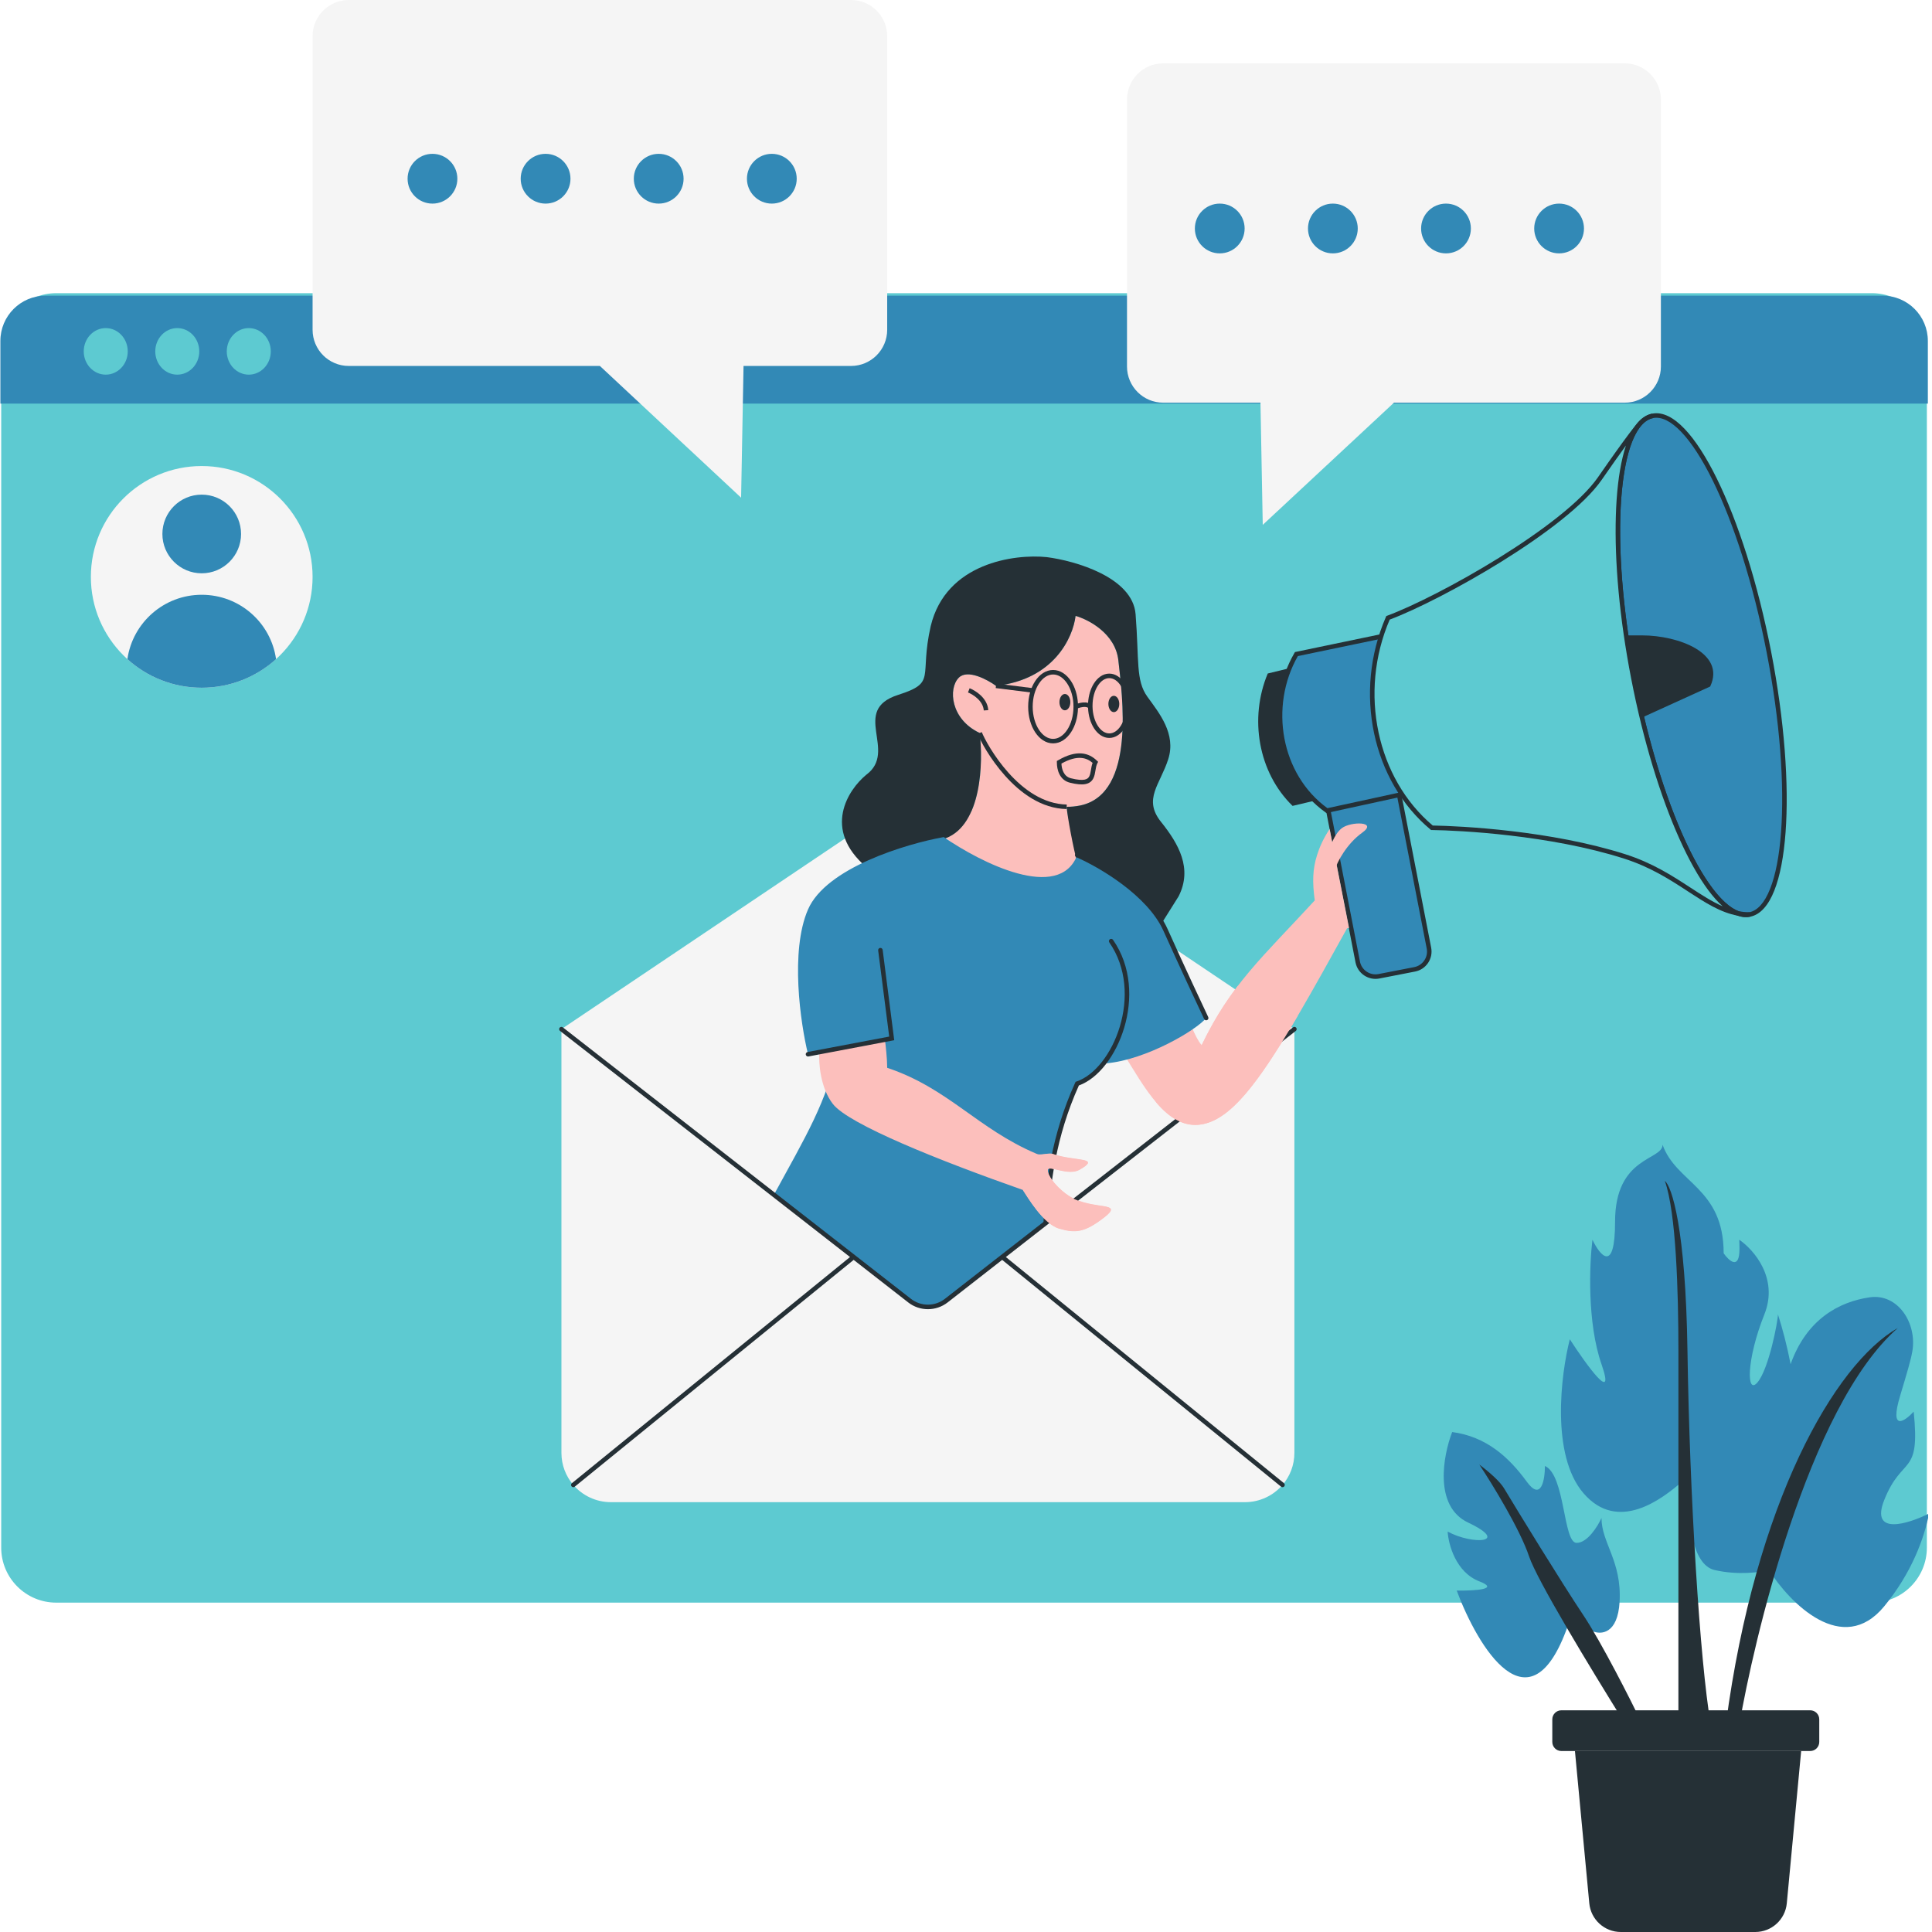 <svg xmlns="http://www.w3.org/2000/svg" xmlns:xlink="http://www.w3.org/1999/xlink" width="500" zoomAndPan="magnify" viewBox="0 0 375 375" height="500" preserveAspectRatio="xMidYMid meet" version="1.0"><defs><clipPath id="2a9c3b1459"><path d="M 0 56 L 374.25 56 L 374.25 312 L 0 312 Z M 0 56 " clip-rule="nonzero"/></clipPath><clipPath id="53a1d9e9f2"><path d="M 0 57 L 374.25 57 L 374.25 79 L 0 79 Z M 0 57 " clip-rule="nonzero"/></clipPath><clipPath id="ec77456ade"><path d="M 302 222 L 374.25 222 L 374.25 316 L 302 316 Z M 302 222 " clip-rule="nonzero"/></clipPath></defs><g clip-path="url(#2a9c3b1459)"><path fill="#5dcad1" d="M 0.234 67.586 C 0.234 61.688 5.016 56.906 10.91 56.906 L 363.324 56.906 C 369.223 56.906 374.004 61.688 374.004 67.586 L 374.004 300.391 C 374.004 306.289 369.223 311.07 363.324 311.07 L 10.91 311.07 C 5.016 311.07 0.234 306.289 0.234 300.391 Z M 0.234 67.586 " fill-opacity="1" fill-rule="nonzero"/></g><g clip-path="url(#53a1d9e9f2)"><path fill="#3289b6" d="M 0.074 66.176 C 0.074 61.324 4.004 57.391 8.855 57.391 L 365.414 57.391 C 370.262 57.391 374.195 61.324 374.195 66.176 L 374.195 78.344 L 0.074 78.344 Z M 0.074 66.176 " fill-opacity="1" fill-rule="nonzero"/></g><path fill="#5dcad1" d="M 24.797 68.203 C 24.797 70.695 22.883 72.719 20.523 72.719 C 18.164 72.719 16.254 70.695 16.254 68.203 C 16.254 65.707 18.164 63.684 20.523 63.684 C 22.883 63.684 24.797 65.707 24.797 68.203 Z M 24.797 68.203 " fill-opacity="1" fill-rule="nonzero"/><path fill="#5dcad1" d="M 38.68 68.203 C 38.68 70.695 36.766 72.719 34.406 72.719 C 32.047 72.719 30.137 70.695 30.137 68.203 C 30.137 65.707 32.047 63.684 34.406 63.684 C 36.766 63.684 38.68 65.707 38.68 68.203 Z M 38.68 68.203 " fill-opacity="1" fill-rule="nonzero"/><path fill="#5dcad1" d="M 52.562 68.203 C 52.562 70.695 50.648 72.719 48.289 72.719 C 45.93 72.719 44.016 70.695 44.016 68.203 C 44.016 65.707 45.93 63.684 48.289 63.684 C 50.648 63.684 52.562 65.707 52.562 68.203 Z M 52.562 68.203 " fill-opacity="1" fill-rule="nonzero"/><path fill="#5dcad1" d="M 97.336 275.203 C 97.68 274.863 98.234 274.867 98.574 275.211 L 101.859 278.535 L 98.57 281.793 C 98.227 282.133 97.668 282.129 97.328 281.785 C 96.988 281.441 96.988 280.883 97.332 280.543 L 98.484 279.406 L 88.871 279.406 C 88.387 279.406 87.992 279.012 87.992 278.527 C 87.992 278.043 88.387 277.648 88.871 277.648 L 98.516 277.648 L 97.328 276.445 C 96.984 276.102 96.988 275.543 97.336 275.203 Z M 97.336 275.203 " fill-opacity="1" fill-rule="evenodd"/><path fill="#fcbfbc" d="M 223.43 219.117 C 225.973 222.121 228.84 224.105 232.363 223.508 C 237.891 222.57 243.141 215.855 251.02 202.43 L 239.387 196.625 C 236.844 199.949 234.57 203.551 232.363 208.137 Z M 223.43 219.117 " fill-opacity="1" fill-rule="nonzero"/><path fill="#f5f5f5" d="M 241.633 291.57 L 118.586 291.57 C 115.66 291.57 113.043 290.27 111.281 288.223 C 109.84 286.551 108.973 284.379 108.973 282.004 L 108.973 199.754 L 180.109 151.934 L 251.242 199.754 L 251.242 282.004 C 251.242 284.379 250.375 286.551 248.938 288.223 C 247.172 290.27 244.555 291.57 241.633 291.57 Z M 241.633 291.57 " fill-opacity="1" fill-rule="nonzero"/><path fill="#3289b6" d="M 257.555 155.949 L 271.375 153.262 L 277.355 184.031 C 277.727 185.934 276.484 187.777 274.578 188.148 L 267.656 189.496 C 265.75 189.863 263.906 188.621 263.535 186.715 Z M 257.555 155.949 " fill-opacity="1" fill-rule="nonzero"/><path fill="#253036" d="M 257.043 155.602 L 271.723 152.746 L 277.789 183.945 C 278.203 186.09 276.805 188.164 274.66 188.578 L 267.738 189.926 C 265.598 190.344 263.52 188.941 263.105 186.801 Z M 258.07 156.297 L 263.965 186.633 C 264.289 188.297 265.906 189.387 267.57 189.062 L 274.492 187.719 C 276.16 187.395 277.25 185.781 276.926 184.113 L 271.027 153.777 Z M 258.07 156.297 " fill-opacity="1" fill-rule="evenodd"/><path fill="#253036" d="M 250.887 129.551 L 246.07 130.727 C 242.43 139.414 244.215 149.926 250.887 156.422 L 256.445 155.113 C 250.812 152.152 250.395 136.715 250.887 129.551 Z M 250.887 129.551 " fill-opacity="1" fill-rule="nonzero"/><path fill="#3289b6" d="M 251.629 126.957 L 269.41 123.254 C 269.164 132.145 269.855 150.668 274.598 153.633 L 257.555 157.34 C 248.109 150.621 245.812 136.984 251.629 126.957 Z M 251.629 126.957 " fill-opacity="1" fill-rule="nonzero"/><path fill="#253036" d="M 269.867 122.711 L 269.852 123.266 C 269.727 127.695 269.84 134.527 270.57 140.613 C 270.938 143.656 271.457 146.5 272.172 148.754 C 272.531 149.879 272.934 150.848 273.383 151.621 C 273.836 152.395 274.32 152.941 274.832 153.262 L 275.746 153.832 L 257.461 157.809 L 257.301 157.695 C 247.652 150.832 245.328 136.941 251.25 126.738 L 251.348 126.566 Z M 251.91 127.348 C 246.352 137.125 248.594 150.293 257.652 156.867 L 273.617 153.398 C 273.254 153.027 272.926 152.574 272.625 152.062 C 272.129 151.219 271.703 150.184 271.336 149.02 C 270.594 146.688 270.066 143.789 269.699 140.719 C 268.988 134.828 268.859 128.258 268.961 123.797 Z M 251.91 127.348 " fill-opacity="1" fill-rule="evenodd"/><path fill="#3289b6" d="M 343.34 126.555 C 348.535 153.281 346.863 176.094 339.602 177.504 C 332.34 178.918 322.242 158.395 317.047 131.668 C 311.852 104.938 313.527 82.129 320.789 80.719 C 328.047 79.305 338.145 99.828 343.34 126.555 Z M 343.34 126.555 " fill-opacity="1" fill-rule="nonzero"/><path fill="#253036" d="M 314.684 96.73 C 314.012 105.902 314.887 118.246 317.48 131.582 C 320.07 144.918 323.887 156.691 327.945 164.945 C 329.977 169.074 332.059 172.297 334.062 174.395 C 336.086 176.508 337.934 177.383 339.52 177.074 C 341.105 176.766 342.488 175.262 343.57 172.543 C 344.645 169.848 345.367 166.082 345.703 161.492 C 346.379 152.32 345.504 139.977 342.91 126.641 C 340.316 113.301 336.504 101.527 332.445 93.277 C 330.414 89.148 328.332 85.926 326.328 83.828 C 324.305 81.715 322.457 80.84 320.871 81.148 C 319.285 81.457 317.898 82.961 316.816 85.676 C 315.746 88.371 315.023 92.141 314.684 96.73 Z M 316.004 85.352 C 317.113 82.562 318.66 80.684 320.703 80.285 C 322.75 79.891 324.887 81.051 326.961 83.223 C 329.055 85.41 331.184 88.723 333.234 92.891 C 337.336 101.23 341.168 113.082 343.773 126.473 C 346.375 139.863 347.262 152.285 346.578 161.555 C 346.238 166.188 345.508 170.055 344.387 172.871 C 343.277 175.66 341.73 177.539 339.684 177.938 C 337.641 178.332 335.504 177.172 333.43 175 C 331.336 172.812 329.207 169.5 327.156 165.332 C 323.055 156.992 319.219 145.141 316.617 131.75 C 314.016 118.359 313.129 105.934 313.809 96.668 C 314.148 92.035 314.883 88.168 316.004 85.352 Z M 316.004 85.352 " fill-opacity="1" fill-rule="evenodd"/><path fill="#253036" d="M 313.129 123.328 L 318.715 123.328 C 325.789 123.328 334.938 126.77 331.973 133.188 L 331.941 133.254 L 316.465 140.297 Z M 313.129 123.328 " fill-opacity="1" fill-rule="nonzero"/><path fill="#5dcad1" d="M 339.602 177.504 C 338.895 177.645 338.16 177.57 337.406 177.309 C 330.656 176.086 325.641 169.516 315.352 166.23 C 300.867 161.605 283.262 160.742 277.934 160.672 C 266.816 151.41 263.113 134.367 269.41 119.918 C 279.414 116.215 303.867 102.504 310.535 92.871 C 315.871 85.164 318.008 82.5 318.41 82.129 C 313.223 87.68 312.48 108.156 317.047 131.668 C 321.738 155.789 330.418 174.855 337.406 177.309 C 338.113 177.438 338.844 177.504 339.602 177.504 Z M 339.602 177.504 " fill-opacity="1" fill-rule="nonzero"/><path fill="#253036" d="M 320.871 81.148 C 320.105 81.297 319.391 81.719 318.73 82.426 C 317.512 83.73 316.516 85.965 315.793 89.004 C 315.074 92.035 314.641 95.82 314.508 100.176 C 314.246 108.891 315.199 119.852 317.48 131.582 C 319.82 143.617 323.152 154.383 326.766 162.434 C 328.574 166.461 330.445 169.797 332.289 172.273 C 334.129 174.742 335.906 176.301 337.52 176.883 C 338.191 177 338.883 177.066 339.602 177.066 L 339.684 177.938 C 338.902 178.09 338.098 178.012 337.293 177.734 C 333.906 177.109 330.953 175.184 327.691 173.059 C 327.617 173.008 327.543 172.961 327.465 172.91 C 324.082 170.703 320.301 168.27 315.219 166.648 C 300.797 162.043 283.242 161.18 277.93 161.109 L 277.773 161.109 L 277.652 161.008 C 266.375 151.613 262.641 134.355 269.008 119.742 L 269.086 119.57 L 269.258 119.508 C 274.223 117.668 282.809 113.332 290.992 108.246 C 295.082 105.703 299.062 102.98 302.43 100.297 C 305.805 97.609 308.547 94.977 310.176 92.621 C 312.844 88.766 314.715 86.168 315.973 84.488 C 316.598 83.645 317.074 83.031 317.418 82.605 C 317.746 82.199 317.969 81.941 318.098 81.816 C 318.855 81.012 319.727 80.477 320.703 80.285 Z M 315.59 86.484 C 314.418 88.094 312.879 90.258 310.898 93.121 C 309.195 95.582 306.375 98.277 302.977 100.984 C 299.574 103.695 295.566 106.438 291.457 108.992 C 283.34 114.035 274.805 118.363 269.738 120.266 C 263.641 134.461 267.281 151.125 278.094 160.234 C 283.617 160.32 301.078 161.211 315.488 165.812 C 320.691 167.473 324.559 169.969 327.945 172.176 L 328.09 172.27 C 330.32 173.723 332.324 175.027 334.367 175.91 C 333.438 175.086 332.508 174.035 331.582 172.797 C 329.688 170.254 327.785 166.855 325.965 162.793 C 322.316 154.668 318.965 143.836 316.617 131.75 C 314.328 119.973 313.367 108.941 313.633 100.152 C 313.762 95.754 314.203 91.91 314.941 88.805 C 315.133 87.98 315.352 87.207 315.59 86.484 Z M 315.59 86.484 " fill-opacity="1" fill-rule="evenodd"/><path fill="#fcbfbc" d="M 255.195 174.766 C 245.098 185.746 238.949 191.016 233.242 202.871 C 231.613 200.91 231.383 198.43 228.848 195.406 C 227.094 196.902 220.359 202.367 217.871 204.188 C 222.125 211.02 226.48 219.387 233.242 218.238 C 240.742 216.965 247.73 205.066 261.461 180.191 C 261.59 180.16 261.719 180.129 261.848 180.094 L 258.078 160.914 C 256.82 162.824 256.125 164.438 255.637 165.984 C 254.777 168.695 254.707 171.207 255.195 174.766 Z M 255.195 174.766 " fill-opacity="1" fill-rule="nonzero"/><path fill="#fcbfbc" d="M 260.465 160.734 C 258.707 162.051 257.832 165.566 257.391 166.445 C 257.832 167.617 258.797 169.691 259.148 168.641 C 259.586 167.32 261.344 163.809 264.418 161.613 C 267.492 159.418 262.223 159.418 260.465 160.734 Z M 260.465 160.734 " fill-opacity="1" fill-rule="nonzero"/><path fill="#fcbfbc" d="M 183.645 162.676 C 190.543 160.004 190.859 147.957 190.156 142.27 C 191.125 144.688 197.57 156.434 207.047 156.598 C 207.09 158.168 208.176 162.488 209.312 165.246 C 209.867 166.598 210.238 168.191 209.52 169.461 C 204.715 177.941 190.148 168.086 183.645 162.676 Z M 183.645 162.676 " fill-opacity="1" fill-rule="nonzero"/><path fill="#fcbfbc" d="M 193.32 133.121 C 204.566 131.887 208.262 123.758 208.77 119.547 C 211.305 120.258 216.512 122.984 217.074 128.191 C 217.777 134.703 220.594 154.055 209.684 156.344 C 208.781 156.531 207.902 156.613 207.043 156.598 C 197.566 156.434 191.121 144.688 190.156 142.27 C 184.523 139.629 183.996 133.648 186.109 131.535 C 187.797 129.848 191.621 131.887 193.32 133.121 Z M 193.32 133.121 " fill-opacity="1" fill-rule="nonzero"/><path fill="#253036" d="M 189.758 135.613 C 189.117 135.008 188.367 134.598 187.887 134.406 L 188.203 133.59 C 188.777 133.812 189.629 134.281 190.363 134.977 C 191.094 135.676 191.746 136.637 191.824 137.84 L 190.949 137.898 C 190.887 136.992 190.395 136.223 189.758 135.613 Z M 195.738 149.988 C 198.625 153.211 202.496 156.078 207.055 156.16 L 207.039 157.035 C 202.117 156.953 198.027 153.863 195.082 150.57 C 192.129 147.273 190.25 143.688 189.746 142.43 L 190.562 142.105 C 191.027 143.27 192.855 146.766 195.738 149.988 Z M 195.738 149.988 " fill-opacity="1" fill-rule="evenodd"/><path fill="#253036" d="M 193.32 133.121 C 204.566 131.887 208.262 123.758 208.77 119.547 C 211.305 120.258 216.512 122.984 217.074 128.191 C 217.777 134.703 220.594 154.055 209.684 156.344 C 208.781 156.531 207.902 156.613 207.047 156.598 C 207.09 158.098 208.426 165.219 209.09 167.301 C 214.477 169.871 218.52 171 220.539 174.031 C 221.457 175.41 222.742 178.152 224.086 181.43 L 228.777 173.961 C 231.508 168.539 228.758 163.777 225.344 159.512 C 221.824 155.113 225.168 152.297 226.75 147.371 C 228.336 142.445 224.992 138.398 222.703 135.23 C 220.418 132.062 221.121 128.191 220.418 119.219 C 219.855 112.043 208.688 108.84 203.176 108.137 C 196.898 107.492 183.609 109.262 180.656 121.508 C 178.367 131.535 181.918 132.441 174.32 134.879 C 164.996 137.871 174.32 145.789 168.164 150.363 C 164.586 153.293 159.578 160.988 168.164 168.309 L 183.645 162.676 C 190.543 160.004 190.859 147.957 190.156 142.27 C 184.523 139.629 183.996 133.648 186.109 131.535 C 187.797 129.848 191.621 131.887 193.32 133.121 Z M 193.32 133.121 " fill-opacity="1" fill-rule="nonzero"/><path fill="#253036" d="M 201.664 132.68 C 200.918 133.809 200.445 135.395 200.445 137.168 C 200.445 138.938 200.918 140.523 201.664 141.652 C 202.406 142.785 203.387 143.414 204.406 143.414 C 205.426 143.414 206.402 142.785 207.148 141.652 C 207.891 140.523 208.363 138.938 208.363 137.168 C 208.363 135.395 207.891 133.809 207.148 132.68 C 206.402 131.547 205.426 130.918 204.406 130.918 C 203.387 130.918 202.406 131.547 201.664 132.68 Z M 200.93 132.199 C 201.777 130.91 202.996 130.043 204.406 130.043 C 205.816 130.043 207.035 130.91 207.883 132.199 C 208.641 133.348 209.129 134.867 209.227 136.543 C 209.504 136.457 209.824 136.387 210.148 136.355 C 210.477 136.324 210.848 136.332 211.195 136.43 C 211.281 134.977 211.691 133.652 212.332 132.648 C 213.047 131.523 214.09 130.746 215.312 130.746 C 216.535 130.746 217.578 131.523 218.297 132.648 C 219.016 133.781 219.449 135.316 219.449 136.988 C 219.449 138.664 219.016 140.199 218.297 141.332 C 217.578 142.457 216.535 143.234 215.312 143.234 C 214.113 143.234 213.086 142.484 212.371 141.395 C 211.684 140.344 211.25 138.93 211.188 137.379 C 210.969 137.242 210.641 137.191 210.234 137.23 C 209.879 137.262 209.52 137.363 209.238 137.465 C 209.191 139.266 208.688 140.91 207.883 142.133 C 207.035 143.422 205.816 144.289 204.406 144.289 C 202.996 144.289 201.777 143.422 200.93 142.133 C 200.078 140.844 199.566 139.086 199.566 137.168 C 199.566 135.246 200.078 133.488 200.93 132.199 Z M 213.07 133.121 C 212.453 134.09 212.059 135.457 212.059 136.988 C 212.059 137.047 212.059 137.102 212.059 137.156 C 212.086 138.652 212.492 139.977 213.105 140.914 C 213.723 141.855 214.512 142.355 215.312 142.355 C 216.133 142.355 216.934 141.836 217.555 140.859 C 218.172 139.891 218.57 138.523 218.57 136.988 C 218.57 135.457 218.172 134.09 217.555 133.121 C 216.934 132.145 216.133 131.625 215.312 131.625 C 214.496 131.625 213.691 132.145 213.07 133.121 Z M 213.07 133.121 " fill-opacity="1" fill-rule="evenodd"/><path fill="#253036" d="M 207.75 136.285 C 207.75 137.16 207.277 137.871 206.695 137.871 C 206.109 137.871 205.637 137.16 205.637 136.285 C 205.637 135.41 206.109 134.703 206.695 134.703 C 207.277 134.703 207.75 135.41 207.75 136.285 Z M 207.75 136.285 " fill-opacity="1" fill-rule="nonzero"/><path fill="#253036" d="M 217.25 136.637 C 217.25 137.512 216.777 138.223 216.195 138.223 C 215.609 138.223 215.137 137.512 215.137 136.637 C 215.137 135.762 215.609 135.055 216.195 135.055 C 216.777 135.055 217.25 135.762 217.25 136.637 Z M 217.25 136.637 " fill-opacity="1" fill-rule="nonzero"/><path fill="#253036" d="M 200.305 134.434 L 193.266 133.555 L 193.375 132.684 L 200.414 133.562 Z M 200.305 134.434 " fill-opacity="1" fill-rule="evenodd"/><path fill="#3289b6" d="M 183.664 252.453 C 181.578 254.082 178.641 254.082 176.551 252.453 L 150.211 231.91 C 156.219 220.852 160.641 213.73 162.633 203.527 L 156.836 204.625 C 155.371 198.625 153.324 184.602 156.836 176.523 C 160.348 168.441 175.863 163.789 183.184 162.473 C 190.355 167.449 205.578 175.117 209.09 165.984 C 213.48 167.887 223.055 173.449 226.215 180.473 C 229.375 187.5 232.801 194.82 234.117 197.598 C 232.215 199.941 222.527 205.68 214.797 206.383 C 214.691 206.277 214.59 206.164 214.488 206.043 C 212.918 208.141 211.043 209.684 209.09 210.332 C 204.395 220.66 203.402 230.137 202.969 237.402 Z M 183.664 252.453 " fill-opacity="1" fill-rule="nonzero"/><path fill="#253036" d="M 208.688 165.809 C 208.781 165.586 209.043 165.484 209.266 165.582 C 211.488 166.543 215.008 168.43 218.375 170.957 C 221.738 173.48 224.988 176.684 226.613 180.293 C 229.773 187.316 233.199 194.633 234.516 197.414 C 234.621 197.633 234.523 197.895 234.305 197.996 C 234.086 198.102 233.824 198.008 233.723 197.789 C 232.402 195.004 228.977 187.684 225.812 180.656 C 224.277 177.242 221.164 174.148 217.852 171.66 C 214.543 169.176 211.082 167.324 208.914 166.387 C 208.691 166.289 208.59 166.031 208.688 165.809 Z M 215.426 182.309 C 215.625 182.172 215.898 182.219 216.035 182.418 C 219.645 187.609 219.832 194.059 218.203 199.492 C 216.609 204.82 213.219 209.312 209.41 210.688 C 204.879 220.742 203.863 229.98 203.422 237.148 C 203.406 237.391 203.199 237.574 202.957 237.559 C 202.715 237.543 202.531 237.336 202.547 237.094 C 202.992 229.848 204.023 220.418 208.691 210.152 L 208.77 209.977 L 208.949 209.918 C 212.445 208.754 215.781 204.523 217.363 199.242 C 218.938 193.984 218.73 187.832 215.316 182.922 C 215.176 182.723 215.227 182.449 215.426 182.309 Z M 215.426 182.309 " fill-opacity="1" fill-rule="evenodd"/><path fill="#fcbfbc" d="M 172.203 207.262 C 172.203 205.504 171.91 202.891 171.766 201.801 L 159.031 204.211 C 158.883 206.25 159.207 211.125 161.664 214.285 C 164.738 218.238 182.305 225.262 198.551 230.973 C 199.43 232.289 202.504 237.559 205.578 238.438 C 208.648 239.316 210.406 239.316 214.359 236.242 C 218.312 233.168 212.164 234.926 207.773 232.289 C 205.355 230.84 203.223 228.203 203.383 227.02 C 203.512 226.055 207.332 228.273 209.527 227.02 C 213.887 224.527 208.652 225.48 204.258 223.945 C 203.645 223.73 201.727 224.324 201.184 223.945 C 189.77 219.117 184.059 211.211 172.203 207.262 Z M 172.203 207.262 " fill-opacity="1" fill-rule="nonzero"/><path fill="#253036" d="M 209.914 146.238 C 211.18 146.332 212.152 146.906 212.91 147.645 L 213.141 147.871 L 212.992 148.16 C 212.797 148.543 212.715 149.008 212.625 149.539 C 212.625 149.559 212.621 149.578 212.617 149.598 C 212.539 150.082 212.445 150.645 212.199 151.109 C 211.922 151.637 211.461 152.031 210.707 152.184 C 209.984 152.332 209.004 152.254 207.664 151.918 C 206.66 151.668 206.02 151.031 205.637 150.277 C 205.262 149.539 205.137 148.688 205.137 147.961 L 205.137 147.707 L 205.355 147.582 C 207.16 146.527 208.652 146.145 209.914 146.238 Z M 206.023 148.211 C 206.047 148.781 206.164 149.379 206.422 149.879 C 206.707 150.445 207.16 150.887 207.879 151.066 C 209.172 151.391 210 151.43 210.531 151.324 C 211.027 151.223 211.27 150.996 211.422 150.699 C 211.598 150.367 211.672 149.938 211.762 149.398 L 211.762 149.391 C 211.828 148.98 211.906 148.512 212.074 148.07 C 211.469 147.547 210.75 147.18 209.848 147.113 C 208.867 147.039 207.621 147.312 206.023 148.211 Z M 206.023 148.211 " fill-opacity="1" fill-rule="evenodd"/><path fill="#253036" d="M 170.832 183.992 C 171.07 183.961 171.293 184.129 171.324 184.371 L 173.57 201.906 L 156.918 205.059 C 156.68 205.102 156.449 204.945 156.402 204.707 C 156.359 204.469 156.516 204.238 156.754 204.195 L 172.594 201.199 L 170.453 184.48 C 170.422 184.242 170.59 184.023 170.832 183.992 Z M 170.832 183.992 " fill-opacity="1" fill-rule="evenodd"/><path fill="#253036" d="M 108.625 199.484 C 108.777 199.293 109.051 199.258 109.242 199.406 L 176.82 252.105 C 178.75 253.609 181.465 253.609 183.395 252.105 L 250.973 199.406 C 251.164 199.258 251.441 199.293 251.59 199.484 C 251.738 199.676 251.703 199.949 251.512 200.098 L 195.234 243.988 L 249.215 287.883 C 249.402 288.035 249.43 288.312 249.277 288.5 C 249.125 288.688 248.848 288.715 248.66 288.562 L 194.52 244.543 L 183.938 252.797 C 181.688 254.551 178.527 254.551 176.281 252.797 L 165.695 244.543 L 111.559 288.562 C 111.367 288.715 111.094 288.688 110.941 288.5 C 110.785 288.312 110.816 288.035 111.004 287.883 L 164.984 243.988 L 108.703 200.098 C 108.512 199.949 108.477 199.676 108.625 199.484 Z M 108.625 199.484 " fill-opacity="1" fill-rule="evenodd"/><path fill="#fcbfbc" d="M 205.578 238.484 C 202.504 237.605 199.43 232.336 198.551 231.02 L 201.184 223.996 C 201.727 224.371 203.645 223.777 204.258 223.996 C 208.652 225.527 213.887 224.578 209.527 227.066 C 207.332 228.324 203.512 226.102 203.383 227.066 C 203.223 228.254 205.355 230.887 207.773 232.336 C 212.164 234.973 218.312 233.215 214.359 236.289 C 210.406 239.363 208.648 239.363 205.578 238.484 Z M 205.578 238.484 " fill-opacity="1" fill-rule="nonzero"/><path fill="#fcbfbc" d="M 224.309 213.848 C 226.852 216.852 229.719 218.836 233.242 218.238 C 238.77 217.301 244.02 210.586 251.898 197.16 L 240.266 191.355 C 237.723 194.68 235.449 198.281 233.242 202.867 Z M 224.309 213.848 " fill-opacity="1" fill-rule="nonzero"/><path fill="#f5f5f5" d="M 165.18 0 L 67.695 0 C 63.816 0 60.672 3.145 60.672 7.027 L 60.672 64.008 C 60.672 67.887 63.816 71.031 67.695 71.031 L 116.438 71.031 L 143.848 96.605 L 144.32 71.031 L 165.18 71.031 C 169.059 71.031 172.203 67.887 172.203 64.008 L 172.203 7.027 C 172.203 3.145 169.059 0 165.18 0 Z M 165.18 0 " fill-opacity="1" fill-rule="nonzero"/><path fill="#3289b6" d="M 88.773 34.691 C 88.773 37.355 86.609 39.52 83.941 39.52 C 81.273 39.52 79.113 37.355 79.113 34.691 C 79.113 32.023 81.273 29.859 83.941 29.859 C 86.609 29.859 88.773 32.023 88.773 34.691 Z M 88.773 34.691 " fill-opacity="1" fill-rule="nonzero"/><path fill="#3289b6" d="M 110.73 34.691 C 110.73 37.355 108.566 39.52 105.898 39.52 C 103.23 39.52 101.066 37.355 101.066 34.691 C 101.066 32.023 103.23 29.859 105.898 29.859 C 108.566 29.859 110.73 32.023 110.73 34.691 Z M 110.73 34.691 " fill-opacity="1" fill-rule="nonzero"/><path fill="#3289b6" d="M 132.684 34.691 C 132.684 37.355 130.523 39.52 127.855 39.52 C 125.188 39.52 123.023 37.355 123.023 34.691 C 123.023 32.023 125.188 29.859 127.855 29.859 C 130.523 29.859 132.684 32.023 132.684 34.691 Z M 132.684 34.691 " fill-opacity="1" fill-rule="nonzero"/><path fill="#3289b6" d="M 154.641 34.691 C 154.641 37.355 152.477 39.52 149.809 39.52 C 147.141 39.52 144.98 37.355 144.98 34.691 C 144.98 32.023 147.141 29.859 149.809 29.859 C 152.477 29.859 154.641 32.023 154.641 34.691 Z M 154.641 34.691 " fill-opacity="1" fill-rule="nonzero"/><path fill="#f5f5f5" d="M 225.777 12.297 L 315.355 12.297 C 319.234 12.297 322.379 15.441 322.379 19.32 L 322.379 71.137 C 322.379 75.016 319.234 78.16 315.355 78.16 L 270.566 78.16 L 245.098 101.875 L 244.656 78.16 L 225.777 78.16 C 221.895 78.16 218.75 75.016 218.75 71.137 L 218.75 19.32 C 218.75 15.441 221.895 12.297 225.777 12.297 Z M 225.777 12.297 " fill-opacity="1" fill-rule="nonzero"/><path fill="#3289b6" d="M 241.582 44.352 C 241.582 47.02 239.422 49.18 236.754 49.18 C 234.086 49.18 231.922 47.02 231.922 44.352 C 231.922 41.684 234.086 39.52 236.754 39.52 C 239.422 39.52 241.582 41.684 241.582 44.352 Z M 241.582 44.352 " fill-opacity="1" fill-rule="nonzero"/><path fill="#3289b6" d="M 263.539 44.352 C 263.539 47.02 261.375 49.18 258.707 49.18 C 256.039 49.18 253.879 47.02 253.879 44.352 C 253.879 41.684 256.039 39.52 258.707 39.52 C 261.375 39.52 263.539 41.684 263.539 44.352 Z M 263.539 44.352 " fill-opacity="1" fill-rule="nonzero"/><path fill="#3289b6" d="M 285.496 44.352 C 285.496 47.02 283.332 49.18 280.664 49.18 C 277.996 49.18 275.836 47.02 275.836 44.352 C 275.836 41.684 277.996 39.52 280.664 39.52 C 283.332 39.52 285.496 41.684 285.496 44.352 Z M 285.496 44.352 " fill-opacity="1" fill-rule="nonzero"/><path fill="#3289b6" d="M 307.449 44.352 C 307.449 47.02 305.289 49.18 302.621 49.18 C 299.953 49.18 297.789 47.02 297.789 44.352 C 297.789 41.684 299.953 39.52 302.621 39.52 C 305.289 39.52 307.449 41.684 307.449 44.352 Z M 307.449 44.352 " fill-opacity="1" fill-rule="nonzero"/><g clip-path="url(#ec77456ade)"><path fill="#3289b6" d="M 307.336 289.812 C 301.012 282.438 302.945 266.832 304.699 259.953 C 307.922 264.93 313.66 272.863 310.848 264.785 C 308.039 256.703 308.508 245.316 309.094 240.633 C 310.555 243.707 313.484 247.309 313.484 237.121 C 313.484 224.387 322.703 225.262 322.703 222.191 C 325.34 229.656 334.562 230.531 334.562 243.266 C 335.586 244.73 337.633 246.605 337.633 242.391 C 337.633 241.801 337.617 241.215 337.586 240.633 C 340.383 242.535 345.273 248.098 342.465 255.121 C 338.953 263.906 338.953 270.93 341.148 268.297 C 343.344 265.66 345.098 256.441 345.098 255.121 C 345.973 257.844 346.859 261.195 347.555 264.785 C 350.672 256.02 357.008 252.664 362.906 251.809 C 368.391 251.012 372.133 256.848 371.18 262.309 C 370.871 264.062 370.215 266.25 368.812 270.93 C 366.703 277.957 369.691 275.906 371.445 274.004 C 372.762 286.738 369.25 282.348 365.738 291.129 C 362.926 298.156 370.363 295.812 374.434 293.766 C 373.453 298.707 371.008 305.352 365.738 311.77 C 357.656 321.605 347.441 311.184 343.344 304.742 C 341.734 305.18 337.371 305.797 332.805 304.742 C 328.238 303.688 327.602 294.352 327.855 289.812 C 327.355 289.133 326.891 288.395 326.461 287.613 C 322.676 290.895 314.055 297.652 307.336 289.812 Z M 307.336 289.812 " fill-opacity="1" fill-rule="nonzero"/></g><path fill="#3289b6" d="M 314.363 310.891 C 314.012 317.215 310.703 317.328 309.094 316.598 L 304.262 315.719 C 296.887 336.445 286.844 319.699 282.746 308.734 C 286.59 308.77 291.074 308.453 287.137 306.938 C 282.57 305.18 281.137 299.766 280.988 297.277 C 285.82 299.914 293.285 299.473 284.941 295.52 C 278.266 292.359 280.109 282.496 281.867 277.957 C 288.453 278.836 292.844 282.785 296.359 287.613 C 299.168 291.473 299.871 287.176 299.871 284.543 C 303.824 286.301 303.383 299.473 306.02 299.473 C 308.125 299.473 310.117 296.254 310.848 294.645 C 310.848 299.473 314.801 302.984 314.363 310.891 Z M 314.363 310.891 " fill-opacity="1" fill-rule="nonzero"/><path fill="#253036" d="M 325.777 262.148 L 325.777 334.602 L 332.035 334.602 C 329.953 322.441 327.953 290.512 327.535 262.148 C 327.184 238.262 324.461 230.242 323.145 229.215 C 325.34 235.363 325.777 250.73 325.777 262.148 Z M 325.777 262.148 " fill-opacity="1" fill-rule="nonzero"/><path fill="#253036" d="M 368.371 257.758 C 356.078 264.785 340.707 291.57 335 334.602 L 337.633 334.602 C 340.27 319.234 350.809 273.125 368.371 257.758 Z M 368.371 257.758 " fill-opacity="1" fill-rule="nonzero"/><path fill="#253036" d="M 307.336 313.523 C 310.848 318.793 316.41 329.773 318.754 334.602 L 315.441 334.602 C 308.41 323.328 298.293 306.602 296.797 302.109 C 295.039 296.84 289.625 288.023 287.137 284.273 C 289.324 285.93 291.156 287.582 291.969 288.934 C 294.602 293.324 302.945 306.938 307.336 313.523 Z M 307.336 313.523 " fill-opacity="1" fill-rule="nonzero"/><path fill="#253036" d="M 305.695 339.871 L 349.605 339.871 L 346.816 369.43 C 346.52 372.586 343.867 375 340.695 375 L 314.602 375 C 311.43 375 308.781 372.586 308.48 369.43 Z M 305.695 339.871 " fill-opacity="1" fill-rule="nonzero"/><path fill="#253036" d="M 301.301 333.723 C 301.301 332.754 302.09 331.969 303.059 331.969 L 351.359 331.969 C 352.332 331.969 353.117 332.754 353.117 333.723 L 353.117 338.113 C 353.117 339.086 352.332 339.871 351.359 339.871 L 303.059 339.871 C 302.09 339.871 301.301 339.086 301.301 338.113 Z M 301.301 333.723 " fill-opacity="1" fill-rule="nonzero"/><path fill="#f5f5f5" d="M 60.672 111.973 C 60.672 123.855 51.035 133.488 39.152 133.488 C 27.27 133.488 17.637 123.855 17.637 111.973 C 17.637 100.09 27.27 90.457 39.152 90.457 C 51.035 90.457 60.672 100.09 60.672 111.973 Z M 60.672 111.973 " fill-opacity="1" fill-rule="nonzero"/><path fill="#3289b6" d="M 46.789 103.645 C 46.789 107.859 43.371 111.277 39.152 111.277 C 34.938 111.277 31.52 107.859 31.52 103.645 C 31.52 99.426 34.938 96.008 39.152 96.008 C 43.371 96.008 46.789 99.426 46.789 103.645 Z M 46.789 103.645 " fill-opacity="1" fill-rule="nonzero"/><path fill="#3289b6" d="M 39.152 115.445 C 31.812 115.445 25.738 120.871 24.727 127.938 C 28.543 131.387 33.602 133.488 39.152 133.488 C 44.703 133.488 49.762 131.387 53.582 127.938 C 52.582 120.859 46.504 115.445 39.152 115.445 Z M 39.152 115.445 " fill-opacity="1" fill-rule="nonzero"/></svg>